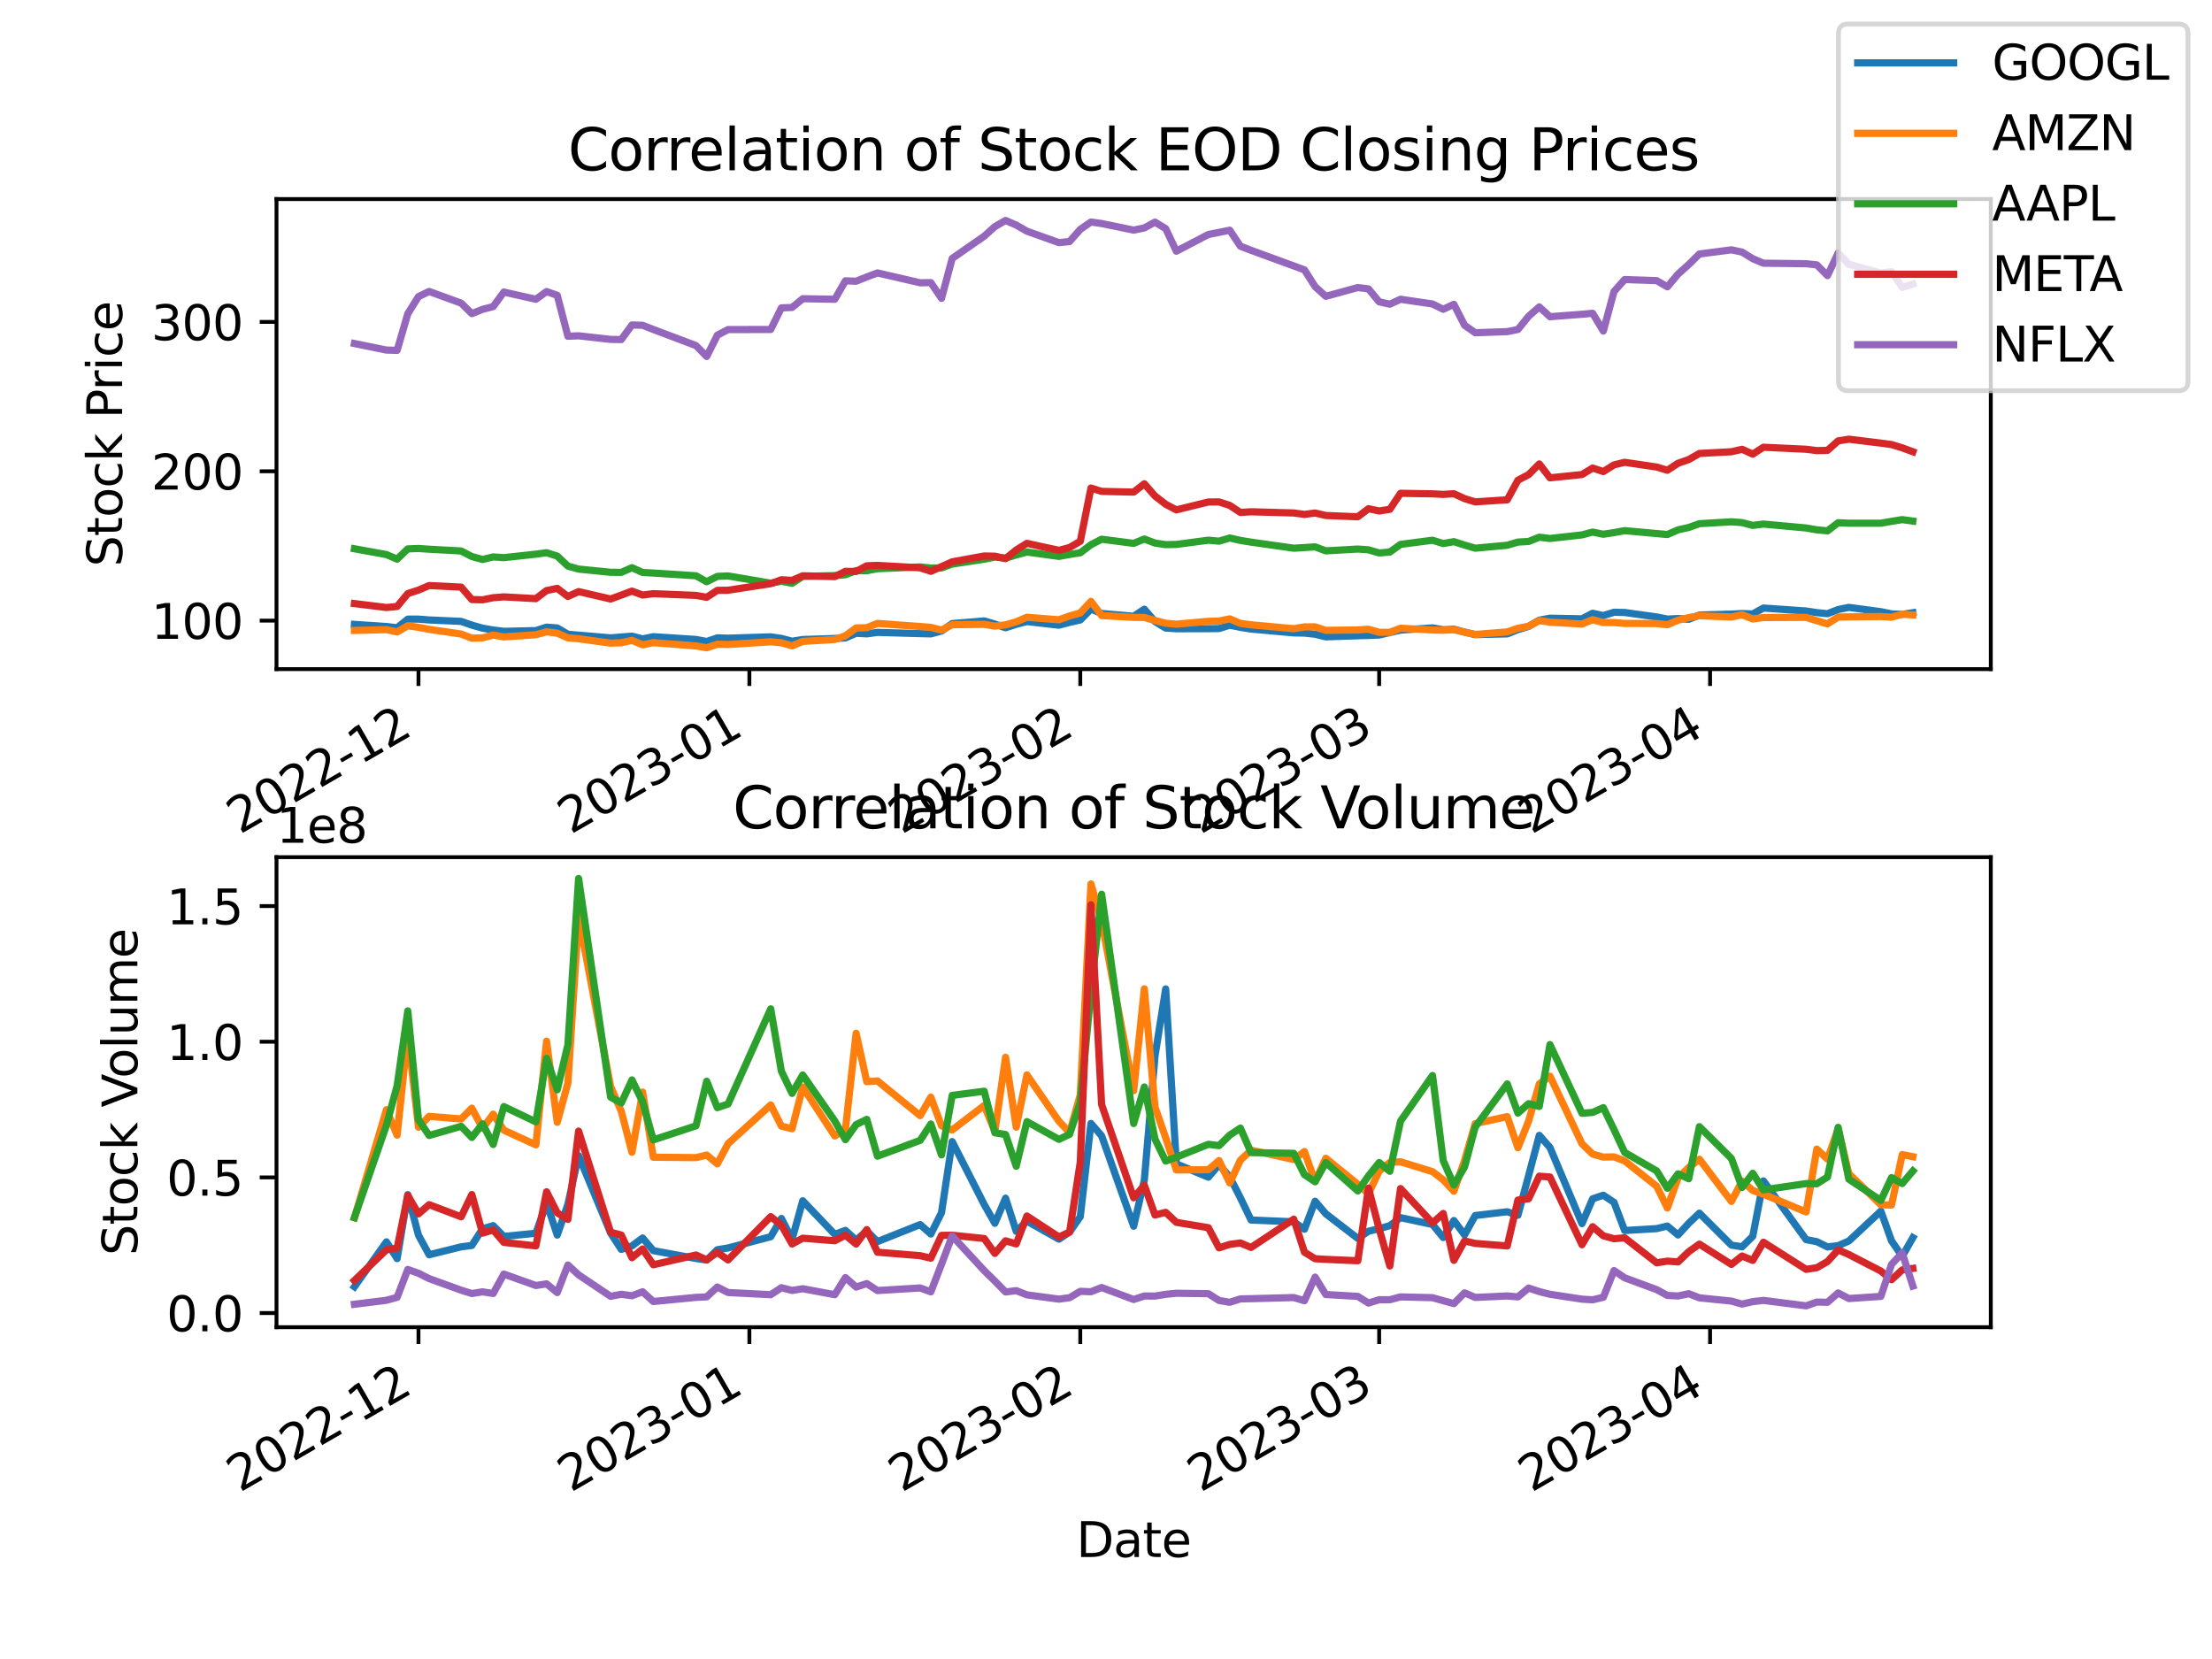 <?xml version="1.0" encoding="utf-8" standalone="no"?>
<!DOCTYPE svg PUBLIC "-//W3C//DTD SVG 1.1//EN"
  "http://www.w3.org/Graphics/SVG/1.1/DTD/svg11.dtd">
<svg xmlns:xlink="http://www.w3.org/1999/xlink" width="460.8pt" height="345.6pt" viewBox="0 0 460.8 345.6" xmlns="http://www.w3.org/2000/svg" version="1.1">
 <defs>
  <style type="text/css">*{stroke-linejoin: round; stroke-linecap: butt}</style>
 </defs>
 <g id="figure_1">
  <g id="patch_1">
   <path d="M 0 345.6 
L 460.8 345.6 
L 460.8 0 
L 0 0 
z
" style="fill: #ffffff"/>
  </g>
  <g id="axes_1">
   <g id="patch_2">
    <path d="M 57.6 139.392 
L 414.72 139.392 
L 414.72 41.472 
L 57.6 41.472 
z
" style="fill: #ffffff"/>
   </g>
   <g id="matplotlib.axis_1">
    <g id="xtick_1">
     <g id="line2d_1">
      <defs>
       <path id="m8364ecaec6" d="M 0 0 
L 0 3.5 
" style="stroke: #000000; stroke-width: 0.8"/>
      </defs>
      <g>
       <use xlink:href="#m8364ecaec6" x="87.175" y="139.392" style="stroke: #000000; stroke-width: 0.8"/>
      </g>
     </g>
     <g id="text_1">
      <!-- 2022-12 -->
      <g transform="translate(49.95 173.864)rotate(-30)scale(0.1 -0.1)">
       <defs>
        <path id="DejaVuSans-32" d="M 1228 531 
L 3431 531 
L 3431 0 
L 469 0 
L 469 531 
Q 828 903 1448 1529 
Q 2069 2156 2228 2338 
Q 2531 2678 2651 2914 
Q 2772 3150 2772 3378 
Q 2772 3750 2511 3984 
Q 2250 4219 1831 4219 
Q 1534 4219 1204 4116 
Q 875 4013 500 3803 
L 500 4441 
Q 881 4594 1212 4672 
Q 1544 4750 1819 4750 
Q 2544 4750 2975 4387 
Q 3406 4025 3406 3419 
Q 3406 3131 3298 2873 
Q 3191 2616 2906 2266 
Q 2828 2175 2409 1742 
Q 1991 1309 1228 531 
z
" transform="scale(0.016)"/>
        <path id="DejaVuSans-30" d="M 2034 4250 
Q 1547 4250 1301 3770 
Q 1056 3291 1056 2328 
Q 1056 1369 1301 889 
Q 1547 409 2034 409 
Q 2525 409 2770 889 
Q 3016 1369 3016 2328 
Q 3016 3291 2770 3770 
Q 2525 4250 2034 4250 
z
M 2034 4750 
Q 2819 4750 3233 4129 
Q 3647 3509 3647 2328 
Q 3647 1150 3233 529 
Q 2819 -91 2034 -91 
Q 1250 -91 836 529 
Q 422 1150 422 2328 
Q 422 3509 836 4129 
Q 1250 4750 2034 4750 
z
" transform="scale(0.016)"/>
        <path id="DejaVuSans-2d" d="M 313 2009 
L 1997 2009 
L 1997 1497 
L 313 1497 
L 313 2009 
z
" transform="scale(0.016)"/>
        <path id="DejaVuSans-31" d="M 794 531 
L 1825 531 
L 1825 4091 
L 703 3866 
L 703 4441 
L 1819 4666 
L 2450 4666 
L 2450 531 
L 3481 531 
L 3481 0 
L 794 0 
L 794 531 
z
" transform="scale(0.016)"/>
       </defs>
       <use xlink:href="#DejaVuSans-32"/>
       <use xlink:href="#DejaVuSans-30" x="63.623"/>
       <use xlink:href="#DejaVuSans-32" x="127.246"/>
       <use xlink:href="#DejaVuSans-32" x="190.869"/>
       <use xlink:href="#DejaVuSans-2d" x="254.492"/>
       <use xlink:href="#DejaVuSans-31" x="290.576"/>
       <use xlink:href="#DejaVuSans-32" x="354.199"/>
      </g>
     </g>
    </g>
    <g id="xtick_2">
     <g id="line2d_2">
      <g>
       <use xlink:href="#m8364ecaec6" x="156.108" y="139.392" style="stroke: #000000; stroke-width: 0.8"/>
      </g>
     </g>
     <g id="text_2">
      <!-- 2023-01 -->
      <g transform="translate(118.883 173.864)rotate(-30)scale(0.1 -0.1)">
       <defs>
        <path id="DejaVuSans-33" d="M 2597 2516 
Q 3050 2419 3304 2112 
Q 3559 1806 3559 1356 
Q 3559 666 3084 287 
Q 2609 -91 1734 -91 
Q 1441 -91 1130 -33 
Q 819 25 488 141 
L 488 750 
Q 750 597 1062 519 
Q 1375 441 1716 441 
Q 2309 441 2620 675 
Q 2931 909 2931 1356 
Q 2931 1769 2642 2001 
Q 2353 2234 1838 2234 
L 1294 2234 
L 1294 2753 
L 1863 2753 
Q 2328 2753 2575 2939 
Q 2822 3125 2822 3475 
Q 2822 3834 2567 4026 
Q 2313 4219 1838 4219 
Q 1578 4219 1281 4162 
Q 984 4106 628 3988 
L 628 4550 
Q 988 4650 1302 4700 
Q 1616 4750 1894 4750 
Q 2613 4750 3031 4423 
Q 3450 4097 3450 3541 
Q 3450 3153 3228 2886 
Q 3006 2619 2597 2516 
z
" transform="scale(0.016)"/>
       </defs>
       <use xlink:href="#DejaVuSans-32"/>
       <use xlink:href="#DejaVuSans-30" x="63.623"/>
       <use xlink:href="#DejaVuSans-32" x="127.246"/>
       <use xlink:href="#DejaVuSans-33" x="190.869"/>
       <use xlink:href="#DejaVuSans-2d" x="254.492"/>
       <use xlink:href="#DejaVuSans-30" x="290.576"/>
       <use xlink:href="#DejaVuSans-31" x="354.199"/>
      </g>
     </g>
    </g>
    <g id="xtick_3">
     <g id="line2d_3">
      <g>
       <use xlink:href="#m8364ecaec6" x="225.042" y="139.392" style="stroke: #000000; stroke-width: 0.8"/>
      </g>
     </g>
     <g id="text_3">
      <!-- 2023-02 -->
      <g transform="translate(187.817 173.864)rotate(-30)scale(0.1 -0.1)">
       <use xlink:href="#DejaVuSans-32"/>
       <use xlink:href="#DejaVuSans-30" x="63.623"/>
       <use xlink:href="#DejaVuSans-32" x="127.246"/>
       <use xlink:href="#DejaVuSans-33" x="190.869"/>
       <use xlink:href="#DejaVuSans-2d" x="254.492"/>
       <use xlink:href="#DejaVuSans-30" x="290.576"/>
       <use xlink:href="#DejaVuSans-32" x="354.199"/>
      </g>
     </g>
    </g>
    <g id="xtick_4">
     <g id="line2d_4">
      <g>
       <use xlink:href="#m8364ecaec6" x="287.304" y="139.392" style="stroke: #000000; stroke-width: 0.8"/>
      </g>
     </g>
     <g id="text_4">
      <!-- 2023-03 -->
      <g transform="translate(250.079 173.864)rotate(-30)scale(0.1 -0.1)">
       <use xlink:href="#DejaVuSans-32"/>
       <use xlink:href="#DejaVuSans-30" x="63.623"/>
       <use xlink:href="#DejaVuSans-32" x="127.246"/>
       <use xlink:href="#DejaVuSans-33" x="190.869"/>
       <use xlink:href="#DejaVuSans-2d" x="254.492"/>
       <use xlink:href="#DejaVuSans-30" x="290.576"/>
       <use xlink:href="#DejaVuSans-33" x="354.199"/>
      </g>
     </g>
    </g>
    <g id="xtick_5">
     <g id="line2d_5">
      <g>
       <use xlink:href="#m8364ecaec6" x="356.238" y="139.392" style="stroke: #000000; stroke-width: 0.8"/>
      </g>
     </g>
     <g id="text_5">
      <!-- 2023-04 -->
      <g transform="translate(319.013 173.864)rotate(-30)scale(0.1 -0.1)">
       <defs>
        <path id="DejaVuSans-34" d="M 2419 4116 
L 825 1625 
L 2419 1625 
L 2419 4116 
z
M 2253 4666 
L 3047 4666 
L 3047 1625 
L 3713 1625 
L 3713 1100 
L 3047 1100 
L 3047 0 
L 2419 0 
L 2419 1100 
L 313 1100 
L 313 1709 
L 2253 4666 
z
" transform="scale(0.016)"/>
       </defs>
       <use xlink:href="#DejaVuSans-32"/>
       <use xlink:href="#DejaVuSans-30" x="63.623"/>
       <use xlink:href="#DejaVuSans-32" x="127.246"/>
       <use xlink:href="#DejaVuSans-33" x="190.869"/>
       <use xlink:href="#DejaVuSans-2d" x="254.492"/>
       <use xlink:href="#DejaVuSans-30" x="290.576"/>
       <use xlink:href="#DejaVuSans-34" x="354.199"/>
      </g>
     </g>
    </g>
    <g id="text_6">
     <!-- Date -->
     <g transform="translate(224.209 187.263)scale(0.1 -0.1)">
      <defs>
       <path id="DejaVuSans-44" d="M 1259 4147 
L 1259 519 
L 2022 519 
Q 2988 519 3436 956 
Q 3884 1394 3884 2338 
Q 3884 3275 3436 3711 
Q 2988 4147 2022 4147 
L 1259 4147 
z
M 628 4666 
L 1925 4666 
Q 3281 4666 3915 4102 
Q 4550 3538 4550 2338 
Q 4550 1131 3912 565 
Q 3275 0 1925 0 
L 628 0 
L 628 4666 
z
" transform="scale(0.016)"/>
       <path id="DejaVuSans-61" d="M 2194 1759 
Q 1497 1759 1228 1600 
Q 959 1441 959 1056 
Q 959 750 1161 570 
Q 1363 391 1709 391 
Q 2188 391 2477 730 
Q 2766 1069 2766 1631 
L 2766 1759 
L 2194 1759 
z
M 3341 1997 
L 3341 0 
L 2766 0 
L 2766 531 
Q 2569 213 2275 61 
Q 1981 -91 1556 -91 
Q 1019 -91 701 211 
Q 384 513 384 1019 
Q 384 1609 779 1909 
Q 1175 2209 1959 2209 
L 2766 2209 
L 2766 2266 
Q 2766 2663 2505 2880 
Q 2244 3097 1772 3097 
Q 1472 3097 1187 3025 
Q 903 2953 641 2809 
L 641 3341 
Q 956 3463 1253 3523 
Q 1550 3584 1831 3584 
Q 2591 3584 2966 3190 
Q 3341 2797 3341 1997 
z
" transform="scale(0.016)"/>
       <path id="DejaVuSans-74" d="M 1172 4494 
L 1172 3500 
L 2356 3500 
L 2356 3053 
L 1172 3053 
L 1172 1153 
Q 1172 725 1289 603 
Q 1406 481 1766 481 
L 2356 481 
L 2356 0 
L 1766 0 
Q 1100 0 847 248 
Q 594 497 594 1153 
L 594 3053 
L 172 3053 
L 172 3500 
L 594 3500 
L 594 4494 
L 1172 4494 
z
" transform="scale(0.016)"/>
       <path id="DejaVuSans-65" d="M 3597 1894 
L 3597 1613 
L 953 1613 
Q 991 1019 1311 708 
Q 1631 397 2203 397 
Q 2534 397 2845 478 
Q 3156 559 3463 722 
L 3463 178 
Q 3153 47 2828 -22 
Q 2503 -91 2169 -91 
Q 1331 -91 842 396 
Q 353 884 353 1716 
Q 353 2575 817 3079 
Q 1281 3584 2069 3584 
Q 2775 3584 3186 3129 
Q 3597 2675 3597 1894 
z
M 3022 2063 
Q 3016 2534 2758 2815 
Q 2500 3097 2075 3097 
Q 1594 3097 1305 2825 
Q 1016 2553 972 2059 
L 3022 2063 
z
" transform="scale(0.016)"/>
      </defs>
      <use xlink:href="#DejaVuSans-44"/>
      <use xlink:href="#DejaVuSans-61" x="77.002"/>
      <use xlink:href="#DejaVuSans-74" x="138.281"/>
      <use xlink:href="#DejaVuSans-65" x="177.49"/>
     </g>
    </g>
   </g>
   <g id="matplotlib.axis_2">
    <g id="ytick_1">
     <g id="line2d_6">
      <defs>
       <path id="m8b58714203" d="M 0 0 
L -3.5 0 
" style="stroke: #000000; stroke-width: 0.8"/>
      </defs>
      <g>
       <use xlink:href="#m8b58714203" x="57.6" y="129.285" style="stroke: #000000; stroke-width: 0.8"/>
      </g>
     </g>
     <g id="text_7">
      <!-- 100 -->
      <g transform="translate(31.512 133.085)scale(0.1 -0.1)">
       <use xlink:href="#DejaVuSans-31"/>
       <use xlink:href="#DejaVuSans-30" x="63.623"/>
       <use xlink:href="#DejaVuSans-30" x="127.246"/>
      </g>
     </g>
    </g>
    <g id="ytick_2">
     <g id="line2d_7">
      <g>
       <use xlink:href="#m8b58714203" x="57.6" y="98.175" style="stroke: #000000; stroke-width: 0.8"/>
      </g>
     </g>
     <g id="text_8">
      <!-- 200 -->
      <g transform="translate(31.512 101.974)scale(0.1 -0.1)">
       <use xlink:href="#DejaVuSans-32"/>
       <use xlink:href="#DejaVuSans-30" x="63.623"/>
       <use xlink:href="#DejaVuSans-30" x="127.246"/>
      </g>
     </g>
    </g>
    <g id="ytick_3">
     <g id="line2d_8">
      <g>
       <use xlink:href="#m8b58714203" x="57.6" y="67.065" style="stroke: #000000; stroke-width: 0.8"/>
      </g>
     </g>
     <g id="text_9">
      <!-- 300 -->
      <g transform="translate(31.512 70.864)scale(0.1 -0.1)">
       <use xlink:href="#DejaVuSans-33"/>
       <use xlink:href="#DejaVuSans-30" x="63.623"/>
       <use xlink:href="#DejaVuSans-30" x="127.246"/>
      </g>
     </g>
    </g>
    <g id="text_10">
     <!-- Stock Price -->
     <g transform="translate(25.433 118.057)rotate(-90)scale(0.1 -0.1)">
      <defs>
       <path id="DejaVuSans-53" d="M 3425 4513 
L 3425 3897 
Q 3066 4069 2747 4153 
Q 2428 4238 2131 4238 
Q 1616 4238 1336 4038 
Q 1056 3838 1056 3469 
Q 1056 3159 1242 3001 
Q 1428 2844 1947 2747 
L 2328 2669 
Q 3034 2534 3370 2195 
Q 3706 1856 3706 1288 
Q 3706 609 3251 259 
Q 2797 -91 1919 -91 
Q 1588 -91 1214 -16 
Q 841 59 441 206 
L 441 856 
Q 825 641 1194 531 
Q 1563 422 1919 422 
Q 2459 422 2753 634 
Q 3047 847 3047 1241 
Q 3047 1584 2836 1778 
Q 2625 1972 2144 2069 
L 1759 2144 
Q 1053 2284 737 2584 
Q 422 2884 422 3419 
Q 422 4038 858 4394 
Q 1294 4750 2059 4750 
Q 2388 4750 2728 4690 
Q 3069 4631 3425 4513 
z
" transform="scale(0.016)"/>
       <path id="DejaVuSans-6f" d="M 1959 3097 
Q 1497 3097 1228 2736 
Q 959 2375 959 1747 
Q 959 1119 1226 758 
Q 1494 397 1959 397 
Q 2419 397 2687 759 
Q 2956 1122 2956 1747 
Q 2956 2369 2687 2733 
Q 2419 3097 1959 3097 
z
M 1959 3584 
Q 2709 3584 3137 3096 
Q 3566 2609 3566 1747 
Q 3566 888 3137 398 
Q 2709 -91 1959 -91 
Q 1206 -91 779 398 
Q 353 888 353 1747 
Q 353 2609 779 3096 
Q 1206 3584 1959 3584 
z
" transform="scale(0.016)"/>
       <path id="DejaVuSans-63" d="M 3122 3366 
L 3122 2828 
Q 2878 2963 2633 3030 
Q 2388 3097 2138 3097 
Q 1578 3097 1268 2742 
Q 959 2388 959 1747 
Q 959 1106 1268 751 
Q 1578 397 2138 397 
Q 2388 397 2633 464 
Q 2878 531 3122 666 
L 3122 134 
Q 2881 22 2623 -34 
Q 2366 -91 2075 -91 
Q 1284 -91 818 406 
Q 353 903 353 1747 
Q 353 2603 823 3093 
Q 1294 3584 2113 3584 
Q 2378 3584 2631 3529 
Q 2884 3475 3122 3366 
z
" transform="scale(0.016)"/>
       <path id="DejaVuSans-6b" d="M 581 4863 
L 1159 4863 
L 1159 1991 
L 2875 3500 
L 3609 3500 
L 1753 1863 
L 3688 0 
L 2938 0 
L 1159 1709 
L 1159 0 
L 581 0 
L 581 4863 
z
" transform="scale(0.016)"/>
       <path id="DejaVuSans-20" transform="scale(0.016)"/>
       <path id="DejaVuSans-50" d="M 1259 4147 
L 1259 2394 
L 2053 2394 
Q 2494 2394 2734 2622 
Q 2975 2850 2975 3272 
Q 2975 3691 2734 3919 
Q 2494 4147 2053 4147 
L 1259 4147 
z
M 628 4666 
L 2053 4666 
Q 2838 4666 3239 4311 
Q 3641 3956 3641 3272 
Q 3641 2581 3239 2228 
Q 2838 1875 2053 1875 
L 1259 1875 
L 1259 0 
L 628 0 
L 628 4666 
z
" transform="scale(0.016)"/>
       <path id="DejaVuSans-72" d="M 2631 2963 
Q 2534 3019 2420 3045 
Q 2306 3072 2169 3072 
Q 1681 3072 1420 2755 
Q 1159 2438 1159 1844 
L 1159 0 
L 581 0 
L 581 3500 
L 1159 3500 
L 1159 2956 
Q 1341 3275 1631 3429 
Q 1922 3584 2338 3584 
Q 2397 3584 2469 3576 
Q 2541 3569 2628 3553 
L 2631 2963 
z
" transform="scale(0.016)"/>
       <path id="DejaVuSans-69" d="M 603 3500 
L 1178 3500 
L 1178 0 
L 603 0 
L 603 3500 
z
M 603 4863 
L 1178 4863 
L 1178 4134 
L 603 4134 
L 603 4863 
z
" transform="scale(0.016)"/>
      </defs>
      <use xlink:href="#DejaVuSans-53"/>
      <use xlink:href="#DejaVuSans-74" x="63.477"/>
      <use xlink:href="#DejaVuSans-6f" x="102.686"/>
      <use xlink:href="#DejaVuSans-63" x="163.867"/>
      <use xlink:href="#DejaVuSans-6b" x="218.848"/>
      <use xlink:href="#DejaVuSans-20" x="276.758"/>
      <use xlink:href="#DejaVuSans-50" x="308.545"/>
      <use xlink:href="#DejaVuSans-72" x="367.098"/>
      <use xlink:href="#DejaVuSans-69" x="408.211"/>
      <use xlink:href="#DejaVuSans-63" x="435.994"/>
      <use xlink:href="#DejaVuSans-65" x="490.975"/>
     </g>
    </g>
   </g>
   <g id="line2d_9">
    <path d="M 73.833 130.075 
L 80.504 130.514 
L 82.727 130.782 
L 84.951 128.977 
L 87.175 128.977 
L 89.398 129.148 
L 96.069 129.447 
L 98.293 130.225 
L 100.517 130.859 
L 102.74 131.242 
L 104.964 131.516 
L 111.635 131.367 
L 113.859 130.645 
L 116.082 130.819 
L 118.306 132.129 
L 120.53 132.315 
L 127.201 132.882 
L 129.424 132.701 
L 131.648 132.527 
L 133.872 133.093 
L 136.095 132.636 
L 144.99 133.208 
L 147.214 133.634 
L 149.437 132.878 
L 151.661 132.947 
L 160.556 132.67 
L 162.779 132.994 
L 165.003 133.578 
L 167.227 133.224 
L 173.897 133.012 
L 176.121 132.888 
L 178.345 131.923 
L 180.568 132.045 
L 182.792 131.737 
L 191.687 131.995 
L 193.91 132.048 
L 196.134 131.447 
L 198.358 129.901 
L 205.029 129.351 
L 207.252 130.001 
L 209.476 130.772 
L 211.7 130.057 
L 213.923 129.481 
L 220.594 130.237 
L 222.818 129.646 
L 225.042 129.152 
L 227.265 126.877 
L 229.489 127.798 
L 236.16 128.383 
L 238.384 126.908 
L 240.607 129.481 
L 242.831 130.838 
L 245.055 130.975 
L 251.726 130.962 
L 253.949 130.94 
L 256.173 130.237 
L 258.397 130.682 
L 260.62 131.043 
L 269.515 131.839 
L 271.739 131.883 
L 273.962 132.119 
L 276.186 132.667 
L 282.857 132.437 
L 285.081 132.378 
L 287.304 132.284 
L 289.528 131.774 
L 291.752 131.261 
L 298.423 130.8 
L 300.646 131.195 
L 302.87 131.074 
L 305.093 131.675 
L 307.317 132.2 
L 313.988 132.051 
L 316.212 131.161 
L 318.435 130.495 
L 320.659 129.186 
L 322.883 128.781 
L 329.554 128.906 
L 331.777 127.755 
L 334.001 128.237 
L 336.225 127.543 
L 338.448 127.593 
L 345.119 128.52 
L 347.343 128.965 
L 349.567 128.853 
L 351.79 129.008 
L 354.014 128.125 
L 360.685 127.929 
L 362.909 127.817 
L 365.132 127.895 
L 367.356 126.666 
L 376.251 127.282 
L 378.474 127.621 
L 380.698 127.842 
L 382.922 126.974 
L 385.145 126.526 
L 391.816 127.428 
L 394.04 127.885 
L 396.264 127.985 
L 398.487 127.64 
" clip-path="url(#p4ad0fe9391)" style="fill: none; stroke: #1f77b4; stroke-width: 1.5; stroke-linecap: square"/>
   </g>
   <g id="line2d_10">
    <path d="M 73.833 131.335 
L 80.504 131.167 
L 82.727 131.643 
L 84.951 130.362 
L 87.175 130.685 
L 89.398 131.111 
L 96.069 132.082 
L 98.293 132.941 
L 100.517 132.875 
L 102.74 132.287 
L 104.964 132.679 
L 111.635 132.225 
L 113.859 131.622 
L 116.082 131.905 
L 118.306 132.878 
L 120.53 133.062 
L 127.201 133.977 
L 129.424 133.893 
L 131.648 133.401 
L 133.872 134.328 
L 136.095 133.874 
L 144.99 134.562 
L 147.214 134.941 
L 149.437 134.207 
L 151.661 134.263 
L 160.556 133.697 
L 162.779 133.908 
L 165.003 134.537 
L 167.227 133.616 
L 173.897 133.218 
L 176.121 132.437 
L 178.345 130.813 
L 180.568 130.757 
L 182.792 129.87 
L 191.687 130.514 
L 193.91 130.698 
L 196.134 131.251 
L 198.358 130.141 
L 205.029 130.057 
L 207.252 130.43 
L 209.476 130.163 
L 211.7 129.528 
L 213.923 128.588 
L 220.594 129.114 
L 222.818 128.312 
L 225.042 127.683 
L 227.265 125.269 
L 229.489 128.231 
L 236.16 128.607 
L 238.384 128.629 
L 240.607 129.27 
L 242.831 129.833 
L 245.055 130.029 
L 251.726 129.428 
L 253.949 129.379 
L 256.173 128.924 
L 258.397 129.861 
L 260.62 130.156 
L 269.515 130.971 
L 271.739 130.595 
L 273.962 130.586 
L 276.186 131.307 
L 282.857 131.227 
L 285.081 131.08 
L 287.304 131.721 
L 289.528 131.734 
L 291.752 130.872 
L 298.423 131.23 
L 300.646 131.292 
L 302.87 131.177 
L 305.093 131.696 
L 307.317 132.169 
L 313.988 131.64 
L 316.212 130.878 
L 318.435 130.467 
L 320.659 129.273 
L 322.883 129.612 
L 329.554 129.998 
L 331.777 129.096 
L 334.001 129.69 
L 336.225 129.687 
L 338.448 129.867 
L 345.119 129.895 
L 347.343 130.144 
L 349.567 129.208 
L 351.79 128.663 
L 354.014 128.262 
L 360.685 128.536 
L 362.909 128.056 
L 365.132 128.943 
L 367.356 128.644 
L 376.251 128.61 
L 378.474 129.31 
L 380.698 129.96 
L 382.922 128.539 
L 385.145 128.504 
L 391.816 128.433 
L 394.04 128.57 
L 396.264 127.948 
L 398.487 128.1 
" clip-path="url(#p4ad0fe9391)" style="fill: none; stroke: #ff7f0e; stroke-width: 1.5; stroke-linecap: square"/>
   </g>
   <g id="line2d_11">
    <path d="M 73.833 114.318 
L 80.504 115.528 
L 82.727 116.477 
L 84.951 114.343 
L 87.175 114.256 
L 89.398 114.412 
L 96.069 114.779 
L 98.293 115.936 
L 100.517 116.549 
L 102.74 116.017 
L 104.964 116.169 
L 111.635 115.444 
L 113.859 115.14 
L 116.082 115.843 
L 118.306 117.93 
L 120.53 118.549 
L 127.201 119.215 
L 129.424 119.237 
L 131.648 118.257 
L 133.872 119.259 
L 136.095 119.374 
L 144.99 119.943 
L 147.214 121.184 
L 149.437 120.074 
L 151.661 119.974 
L 160.556 121.486 
L 162.779 121.085 
L 165.003 121.502 
L 167.227 120.071 
L 173.897 119.906 
L 176.121 119.725 
L 178.345 118.867 
L 180.568 118.891 
L 182.792 118.471 
L 191.687 118.104 
L 193.91 118.331 
L 196.134 118.313 
L 198.358 117.504 
L 205.029 116.496 
L 207.252 116.054 
L 209.476 116.263 
L 211.7 115.609 
L 213.923 114.996 
L 220.594 115.908 
L 222.818 115.507 
L 225.042 115.152 
L 227.265 113.475 
L 229.489 112.33 
L 236.16 113.192 
L 238.384 112.284 
L 240.607 113.133 
L 242.831 113.46 
L 245.055 113.416 
L 251.726 112.533 
L 253.949 112.735 
L 256.173 112.072 
L 258.397 112.576 
L 260.62 112.937 
L 269.515 114.203 
L 271.739 114.069 
L 273.962 113.917 
L 276.186 114.754 
L 282.857 114.377 
L 285.081 114.536 
L 287.304 115.189 
L 289.528 115.003 
L 291.752 113.41 
L 298.423 112.539 
L 300.646 113.233 
L 302.87 112.837 
L 305.093 113.547 
L 307.317 114.197 
L 313.988 113.584 
L 316.212 112.925 
L 318.435 112.8 
L 320.659 111.91 
L 322.883 112.175 
L 329.554 111.428 
L 331.777 110.843 
L 334.001 111.294 
L 336.225 110.952 
L 338.448 110.542 
L 345.119 111.154 
L 347.343 111.35 
L 349.567 110.38 
L 351.79 109.885 
L 354.014 109.095 
L 360.685 108.7 
L 362.909 108.868 
L 365.132 109.45 
L 367.356 109.17 
L 376.251 109.988 
L 378.474 110.37 
L 380.698 110.588 
L 382.922 108.89 
L 385.145 108.998 
L 391.816 108.992 
L 394.04 108.606 
L 396.264 108.246 
L 398.487 108.55 
" clip-path="url(#p4ad0fe9391)" style="fill: none; stroke: #2ca02c; stroke-width: 1.5; stroke-linecap: square"/>
   </g>
   <g id="line2d_12">
    <path d="M 73.833 125.736 
L 80.504 126.554 
L 82.727 126.342 
L 84.951 123.654 
L 87.175 122.926 
L 89.398 121.978 
L 96.069 122.307 
L 98.293 124.893 
L 100.517 124.952 
L 102.74 124.516 
L 104.964 124.339 
L 111.635 124.709 
L 113.859 123.017 
L 116.082 122.569 
L 118.306 124.261 
L 120.53 123.241 
L 127.201 124.781 
L 129.424 123.969 
L 131.648 123.138 
L 133.872 123.959 
L 136.095 123.673 
L 144.99 124.034 
L 147.214 124.426 
L 149.437 122.982 
L 151.661 122.958 
L 160.556 121.589 
L 162.779 120.77 
L 165.003 120.904 
L 167.227 119.946 
L 173.897 120.117 
L 176.121 119.022 
L 178.345 119.053 
L 180.568 117.865 
L 182.792 117.781 
L 191.687 118.285 
L 193.91 119.013 
L 196.134 118.039 
L 198.358 117.037 
L 205.029 115.824 
L 207.252 115.864 
L 209.476 116.375 
L 211.7 114.57 
L 213.923 113.189 
L 220.594 114.645 
L 222.818 114.051 
L 225.042 112.76 
L 227.265 101.669 
L 229.489 102.366 
L 236.16 102.512 
L 238.384 100.782 
L 240.607 103.33 
L 242.831 105.044 
L 245.055 106.217 
L 251.726 104.575 
L 253.949 104.559 
L 256.173 105.281 
L 258.397 106.749 
L 260.62 106.612 
L 269.515 106.861 
L 271.739 107.16 
L 273.962 106.874 
L 276.186 107.387 
L 282.857 107.651 
L 285.081 105.971 
L 287.304 106.444 
L 289.528 106.099 
L 291.752 102.764 
L 298.423 102.873 
L 300.646 102.994 
L 302.87 102.851 
L 305.093 103.872 
L 307.317 104.55 
L 313.988 104.117 
L 316.212 100.036 
L 318.435 98.875 
L 320.659 96.642 
L 322.883 99.541 
L 329.554 98.857 
L 331.777 97.503 
L 334.001 98.234 
L 336.225 96.844 
L 338.448 96.306 
L 345.119 97.292 
L 347.343 97.964 
L 349.567 96.511 
L 351.79 95.736 
L 354.014 94.461 
L 360.685 94.109 
L 362.909 93.596 
L 365.132 94.604 
L 367.356 93.167 
L 376.251 93.587 
L 378.474 93.867 
L 380.698 93.82 
L 382.922 91.844 
L 385.145 91.49 
L 391.816 92.308 
L 394.04 92.61 
L 396.264 93.291 
L 398.487 94.109 
" clip-path="url(#p4ad0fe9391)" style="fill: none; stroke: #d62728; stroke-width: 1.5; stroke-linecap: square"/>
   </g>
   <g id="line2d_13">
    <path d="M 73.833 71.564 
L 80.504 72.923 
L 82.727 72.989 
L 84.951 65.345 
L 87.175 61.792 
L 89.398 60.716 
L 96.069 63.149 
L 98.293 65.336 
L 100.517 64.446 
L 102.74 63.873 
L 104.964 60.84 
L 111.635 62.343 
L 113.859 60.737 
L 116.082 61.518 
L 118.306 70.049 
L 120.53 69.955 
L 127.201 70.705 
L 129.424 70.739 
L 131.648 67.7 
L 133.872 67.765 
L 136.095 68.633 
L 144.99 71.99 
L 147.214 74.258 
L 149.437 69.828 
L 151.661 68.658 
L 160.556 68.636 
L 162.779 64.138 
L 165.003 64.048 
L 167.227 62.228 
L 173.897 62.346 
L 176.121 58.498 
L 178.345 58.585 
L 180.568 57.692 
L 182.792 56.855 
L 191.687 58.908 
L 193.91 58.874 
L 196.134 62.156 
L 198.358 53.844 
L 205.029 49.202 
L 207.252 47.208 
L 209.476 45.923 
L 211.7 46.884 
L 213.923 48.16 
L 220.594 50.543 
L 222.818 50.309 
L 225.042 47.78 
L 227.265 46.256 
L 229.489 46.564 
L 236.16 47.939 
L 238.384 47.482 
L 240.607 46.274 
L 242.831 47.622 
L 245.055 52.332 
L 251.726 48.844 
L 253.949 48.412 
L 256.173 47.957 
L 258.397 51.289 
L 260.62 52.145 
L 269.515 55.399 
L 271.739 56.214 
L 273.962 59.708 
L 276.186 61.73 
L 282.857 59.901 
L 285.081 60.181 
L 287.304 62.872 
L 289.528 63.369 
L 291.752 62.343 
L 298.423 63.323 
L 300.646 64.43 
L 302.87 63.397 
L 305.093 67.756 
L 307.317 69.318 
L 313.988 69.084 
L 316.212 68.639 
L 318.435 65.886 
L 320.659 63.936 
L 322.883 65.976 
L 329.554 65.469 
L 331.777 65.264 
L 334.001 68.963 
L 336.225 60.728 
L 338.448 58.233 
L 345.119 58.46 
L 347.343 59.748 
L 349.567 57.101 
L 351.79 55.11 
L 354.014 52.916 
L 360.685 52.045 
L 362.909 52.521 
L 365.132 53.89 
L 367.356 54.83 
L 376.251 54.935 
L 378.474 55.178 
L 380.698 57.412 
L 382.922 52.696 
L 385.145 55.047 
L 391.816 56.886 
L 394.04 56.581 
L 396.264 59.873 
L 398.487 59.179 
" clip-path="url(#p4ad0fe9391)" style="fill: none; stroke: #9467bd; stroke-width: 1.5; stroke-linecap: square"/>
   </g>
   <g id="patch_3">
    <path d="M 57.6 139.392 
L 57.6 41.472 
" style="fill: none; stroke: #000000; stroke-width: 0.8; stroke-linejoin: miter; stroke-linecap: square"/>
   </g>
   <g id="patch_4">
    <path d="M 414.72 139.392 
L 414.72 41.472 
" style="fill: none; stroke: #000000; stroke-width: 0.8; stroke-linejoin: miter; stroke-linecap: square"/>
   </g>
   <g id="patch_5">
    <path d="M 57.6 139.392 
L 414.72 139.392 
" style="fill: none; stroke: #000000; stroke-width: 0.8; stroke-linejoin: miter; stroke-linecap: square"/>
   </g>
   <g id="patch_6">
    <path d="M 57.6 41.472 
L 414.72 41.472 
" style="fill: none; stroke: #000000; stroke-width: 0.8; stroke-linejoin: miter; stroke-linecap: square"/>
   </g>
   <g id="text_11">
    <!-- Correlation of Stock EOD Closing Prices -->
    <g transform="translate(118.325 35.472)scale(0.12 -0.12)">
     <defs>
      <path id="DejaVuSans-43" d="M 4122 4306 
L 4122 3641 
Q 3803 3938 3442 4084 
Q 3081 4231 2675 4231 
Q 1875 4231 1450 3742 
Q 1025 3253 1025 2328 
Q 1025 1406 1450 917 
Q 1875 428 2675 428 
Q 3081 428 3442 575 
Q 3803 722 4122 1019 
L 4122 359 
Q 3791 134 3420 21 
Q 3050 -91 2638 -91 
Q 1578 -91 968 557 
Q 359 1206 359 2328 
Q 359 3453 968 4101 
Q 1578 4750 2638 4750 
Q 3056 4750 3426 4639 
Q 3797 4528 4122 4306 
z
" transform="scale(0.016)"/>
      <path id="DejaVuSans-6c" d="M 603 4863 
L 1178 4863 
L 1178 0 
L 603 0 
L 603 4863 
z
" transform="scale(0.016)"/>
      <path id="DejaVuSans-6e" d="M 3513 2113 
L 3513 0 
L 2938 0 
L 2938 2094 
Q 2938 2591 2744 2837 
Q 2550 3084 2163 3084 
Q 1697 3084 1428 2787 
Q 1159 2491 1159 1978 
L 1159 0 
L 581 0 
L 581 3500 
L 1159 3500 
L 1159 2956 
Q 1366 3272 1645 3428 
Q 1925 3584 2291 3584 
Q 2894 3584 3203 3211 
Q 3513 2838 3513 2113 
z
" transform="scale(0.016)"/>
      <path id="DejaVuSans-66" d="M 2375 4863 
L 2375 4384 
L 1825 4384 
Q 1516 4384 1395 4259 
Q 1275 4134 1275 3809 
L 1275 3500 
L 2222 3500 
L 2222 3053 
L 1275 3053 
L 1275 0 
L 697 0 
L 697 3053 
L 147 3053 
L 147 3500 
L 697 3500 
L 697 3744 
Q 697 4328 969 4595 
Q 1241 4863 1831 4863 
L 2375 4863 
z
" transform="scale(0.016)"/>
      <path id="DejaVuSans-45" d="M 628 4666 
L 3578 4666 
L 3578 4134 
L 1259 4134 
L 1259 2753 
L 3481 2753 
L 3481 2222 
L 1259 2222 
L 1259 531 
L 3634 531 
L 3634 0 
L 628 0 
L 628 4666 
z
" transform="scale(0.016)"/>
      <path id="DejaVuSans-4f" d="M 2522 4238 
Q 1834 4238 1429 3725 
Q 1025 3213 1025 2328 
Q 1025 1447 1429 934 
Q 1834 422 2522 422 
Q 3209 422 3611 934 
Q 4013 1447 4013 2328 
Q 4013 3213 3611 3725 
Q 3209 4238 2522 4238 
z
M 2522 4750 
Q 3503 4750 4090 4092 
Q 4678 3434 4678 2328 
Q 4678 1225 4090 567 
Q 3503 -91 2522 -91 
Q 1538 -91 948 565 
Q 359 1222 359 2328 
Q 359 3434 948 4092 
Q 1538 4750 2522 4750 
z
" transform="scale(0.016)"/>
      <path id="DejaVuSans-73" d="M 2834 3397 
L 2834 2853 
Q 2591 2978 2328 3040 
Q 2066 3103 1784 3103 
Q 1356 3103 1142 2972 
Q 928 2841 928 2578 
Q 928 2378 1081 2264 
Q 1234 2150 1697 2047 
L 1894 2003 
Q 2506 1872 2764 1633 
Q 3022 1394 3022 966 
Q 3022 478 2636 193 
Q 2250 -91 1575 -91 
Q 1294 -91 989 -36 
Q 684 19 347 128 
L 347 722 
Q 666 556 975 473 
Q 1284 391 1588 391 
Q 1994 391 2212 530 
Q 2431 669 2431 922 
Q 2431 1156 2273 1281 
Q 2116 1406 1581 1522 
L 1381 1569 
Q 847 1681 609 1914 
Q 372 2147 372 2553 
Q 372 3047 722 3315 
Q 1072 3584 1716 3584 
Q 2034 3584 2315 3537 
Q 2597 3491 2834 3397 
z
" transform="scale(0.016)"/>
      <path id="DejaVuSans-67" d="M 2906 1791 
Q 2906 2416 2648 2759 
Q 2391 3103 1925 3103 
Q 1463 3103 1205 2759 
Q 947 2416 947 1791 
Q 947 1169 1205 825 
Q 1463 481 1925 481 
Q 2391 481 2648 825 
Q 2906 1169 2906 1791 
z
M 3481 434 
Q 3481 -459 3084 -895 
Q 2688 -1331 1869 -1331 
Q 1566 -1331 1297 -1286 
Q 1028 -1241 775 -1147 
L 775 -588 
Q 1028 -725 1275 -790 
Q 1522 -856 1778 -856 
Q 2344 -856 2625 -561 
Q 2906 -266 2906 331 
L 2906 616 
Q 2728 306 2450 153 
Q 2172 0 1784 0 
Q 1141 0 747 490 
Q 353 981 353 1791 
Q 353 2603 747 3093 
Q 1141 3584 1784 3584 
Q 2172 3584 2450 3431 
Q 2728 3278 2906 2969 
L 2906 3500 
L 3481 3500 
L 3481 434 
z
" transform="scale(0.016)"/>
     </defs>
     <use xlink:href="#DejaVuSans-43"/>
     <use xlink:href="#DejaVuSans-6f" x="69.824"/>
     <use xlink:href="#DejaVuSans-72" x="131.006"/>
     <use xlink:href="#DejaVuSans-72" x="170.369"/>
     <use xlink:href="#DejaVuSans-65" x="209.232"/>
     <use xlink:href="#DejaVuSans-6c" x="270.756"/>
     <use xlink:href="#DejaVuSans-61" x="298.539"/>
     <use xlink:href="#DejaVuSans-74" x="359.818"/>
     <use xlink:href="#DejaVuSans-69" x="399.027"/>
     <use xlink:href="#DejaVuSans-6f" x="426.811"/>
     <use xlink:href="#DejaVuSans-6e" x="487.992"/>
     <use xlink:href="#DejaVuSans-20" x="551.371"/>
     <use xlink:href="#DejaVuSans-6f" x="583.158"/>
     <use xlink:href="#DejaVuSans-66" x="644.34"/>
     <use xlink:href="#DejaVuSans-20" x="679.545"/>
     <use xlink:href="#DejaVuSans-53" x="711.332"/>
     <use xlink:href="#DejaVuSans-74" x="774.809"/>
     <use xlink:href="#DejaVuSans-6f" x="814.018"/>
     <use xlink:href="#DejaVuSans-63" x="875.199"/>
     <use xlink:href="#DejaVuSans-6b" x="930.18"/>
     <use xlink:href="#DejaVuSans-20" x="988.09"/>
     <use xlink:href="#DejaVuSans-45" x="1019.877"/>
     <use xlink:href="#DejaVuSans-4f" x="1083.061"/>
     <use xlink:href="#DejaVuSans-44" x="1161.771"/>
     <use xlink:href="#DejaVuSans-20" x="1238.773"/>
     <use xlink:href="#DejaVuSans-43" x="1270.561"/>
     <use xlink:href="#DejaVuSans-6c" x="1340.385"/>
     <use xlink:href="#DejaVuSans-6f" x="1368.168"/>
     <use xlink:href="#DejaVuSans-73" x="1429.35"/>
     <use xlink:href="#DejaVuSans-69" x="1481.449"/>
     <use xlink:href="#DejaVuSans-6e" x="1509.232"/>
     <use xlink:href="#DejaVuSans-67" x="1572.611"/>
     <use xlink:href="#DejaVuSans-20" x="1636.088"/>
     <use xlink:href="#DejaVuSans-50" x="1667.875"/>
     <use xlink:href="#DejaVuSans-72" x="1726.428"/>
     <use xlink:href="#DejaVuSans-69" x="1767.541"/>
     <use xlink:href="#DejaVuSans-63" x="1795.324"/>
     <use xlink:href="#DejaVuSans-65" x="1850.305"/>
     <use xlink:href="#DejaVuSans-73" x="1911.828"/>
    </g>
   </g>
  </g>
  <g id="axes_2">
   <g id="patch_7">
    <path d="M 57.6 276.48 
L 414.72 276.48 
L 414.72 178.56 
L 57.6 178.56 
z
" style="fill: #ffffff"/>
   </g>
   <g id="matplotlib.axis_3">
    <g id="xtick_6">
     <g id="line2d_14">
      <g>
       <use xlink:href="#m8364ecaec6" x="87.175" y="276.48" style="stroke: #000000; stroke-width: 0.8"/>
      </g>
     </g>
     <g id="text_12">
      <!-- 2022-12 -->
      <g transform="translate(49.95 310.952)rotate(-30)scale(0.1 -0.1)">
       <use xlink:href="#DejaVuSans-32"/>
       <use xlink:href="#DejaVuSans-30" x="63.623"/>
       <use xlink:href="#DejaVuSans-32" x="127.246"/>
       <use xlink:href="#DejaVuSans-32" x="190.869"/>
       <use xlink:href="#DejaVuSans-2d" x="254.492"/>
       <use xlink:href="#DejaVuSans-31" x="290.576"/>
       <use xlink:href="#DejaVuSans-32" x="354.199"/>
      </g>
     </g>
    </g>
    <g id="xtick_7">
     <g id="line2d_15">
      <g>
       <use xlink:href="#m8364ecaec6" x="156.108" y="276.48" style="stroke: #000000; stroke-width: 0.8"/>
      </g>
     </g>
     <g id="text_13">
      <!-- 2023-01 -->
      <g transform="translate(118.883 310.952)rotate(-30)scale(0.1 -0.1)">
       <use xlink:href="#DejaVuSans-32"/>
       <use xlink:href="#DejaVuSans-30" x="63.623"/>
       <use xlink:href="#DejaVuSans-32" x="127.246"/>
       <use xlink:href="#DejaVuSans-33" x="190.869"/>
       <use xlink:href="#DejaVuSans-2d" x="254.492"/>
       <use xlink:href="#DejaVuSans-30" x="290.576"/>
       <use xlink:href="#DejaVuSans-31" x="354.199"/>
      </g>
     </g>
    </g>
    <g id="xtick_8">
     <g id="line2d_16">
      <g>
       <use xlink:href="#m8364ecaec6" x="225.042" y="276.48" style="stroke: #000000; stroke-width: 0.8"/>
      </g>
     </g>
     <g id="text_14">
      <!-- 2023-02 -->
      <g transform="translate(187.817 310.952)rotate(-30)scale(0.1 -0.1)">
       <use xlink:href="#DejaVuSans-32"/>
       <use xlink:href="#DejaVuSans-30" x="63.623"/>
       <use xlink:href="#DejaVuSans-32" x="127.246"/>
       <use xlink:href="#DejaVuSans-33" x="190.869"/>
       <use xlink:href="#DejaVuSans-2d" x="254.492"/>
       <use xlink:href="#DejaVuSans-30" x="290.576"/>
       <use xlink:href="#DejaVuSans-32" x="354.199"/>
      </g>
     </g>
    </g>
    <g id="xtick_9">
     <g id="line2d_17">
      <g>
       <use xlink:href="#m8364ecaec6" x="287.304" y="276.48" style="stroke: #000000; stroke-width: 0.8"/>
      </g>
     </g>
     <g id="text_15">
      <!-- 2023-03 -->
      <g transform="translate(250.079 310.952)rotate(-30)scale(0.1 -0.1)">
       <use xlink:href="#DejaVuSans-32"/>
       <use xlink:href="#DejaVuSans-30" x="63.623"/>
       <use xlink:href="#DejaVuSans-32" x="127.246"/>
       <use xlink:href="#DejaVuSans-33" x="190.869"/>
       <use xlink:href="#DejaVuSans-2d" x="254.492"/>
       <use xlink:href="#DejaVuSans-30" x="290.576"/>
       <use xlink:href="#DejaVuSans-33" x="354.199"/>
      </g>
     </g>
    </g>
    <g id="xtick_10">
     <g id="line2d_18">
      <g>
       <use xlink:href="#m8364ecaec6" x="356.238" y="276.48" style="stroke: #000000; stroke-width: 0.8"/>
      </g>
     </g>
     <g id="text_16">
      <!-- 2023-04 -->
      <g transform="translate(319.013 310.952)rotate(-30)scale(0.1 -0.1)">
       <use xlink:href="#DejaVuSans-32"/>
       <use xlink:href="#DejaVuSans-30" x="63.623"/>
       <use xlink:href="#DejaVuSans-32" x="127.246"/>
       <use xlink:href="#DejaVuSans-33" x="190.869"/>
       <use xlink:href="#DejaVuSans-2d" x="254.492"/>
       <use xlink:href="#DejaVuSans-30" x="290.576"/>
       <use xlink:href="#DejaVuSans-34" x="354.199"/>
      </g>
     </g>
    </g>
    <g id="text_17">
     <!-- Date -->
     <g transform="translate(224.209 324.351)scale(0.1 -0.1)">
      <use xlink:href="#DejaVuSans-44"/>
      <use xlink:href="#DejaVuSans-61" x="77.002"/>
      <use xlink:href="#DejaVuSans-74" x="138.281"/>
      <use xlink:href="#DejaVuSans-65" x="177.49"/>
     </g>
    </g>
   </g>
   <g id="matplotlib.axis_4">
    <g id="ytick_4">
     <g id="line2d_19">
      <g>
       <use xlink:href="#m8b58714203" x="57.6" y="273.531" style="stroke: #000000; stroke-width: 0.8"/>
      </g>
     </g>
     <g id="text_18">
      <!-- 0.0 -->
      <g transform="translate(34.697 277.331)scale(0.1 -0.1)">
       <defs>
        <path id="DejaVuSans-2e" d="M 684 794 
L 1344 794 
L 1344 0 
L 684 0 
L 684 794 
z
" transform="scale(0.016)"/>
       </defs>
       <use xlink:href="#DejaVuSans-30"/>
       <use xlink:href="#DejaVuSans-2e" x="63.623"/>
       <use xlink:href="#DejaVuSans-30" x="95.41"/>
      </g>
     </g>
    </g>
    <g id="ytick_5">
     <g id="line2d_20">
      <g>
       <use xlink:href="#m8b58714203" x="57.6" y="245.271" style="stroke: #000000; stroke-width: 0.8"/>
      </g>
     </g>
     <g id="text_19">
      <!-- 0.5 -->
      <g transform="translate(34.697 249.071)scale(0.1 -0.1)">
       <defs>
        <path id="DejaVuSans-35" d="M 691 4666 
L 3169 4666 
L 3169 4134 
L 1269 4134 
L 1269 2991 
Q 1406 3038 1543 3061 
Q 1681 3084 1819 3084 
Q 2600 3084 3056 2656 
Q 3513 2228 3513 1497 
Q 3513 744 3044 326 
Q 2575 -91 1722 -91 
Q 1428 -91 1123 -41 
Q 819 9 494 109 
L 494 744 
Q 775 591 1075 516 
Q 1375 441 1709 441 
Q 2250 441 2565 725 
Q 2881 1009 2881 1497 
Q 2881 1984 2565 2268 
Q 2250 2553 1709 2553 
Q 1456 2553 1204 2497 
Q 953 2441 691 2322 
L 691 4666 
z
" transform="scale(0.016)"/>
       </defs>
       <use xlink:href="#DejaVuSans-30"/>
       <use xlink:href="#DejaVuSans-2e" x="63.623"/>
       <use xlink:href="#DejaVuSans-35" x="95.41"/>
      </g>
     </g>
    </g>
    <g id="ytick_6">
     <g id="line2d_21">
      <g>
       <use xlink:href="#m8b58714203" x="57.6" y="217.011" style="stroke: #000000; stroke-width: 0.8"/>
      </g>
     </g>
     <g id="text_20">
      <!-- 1.0 -->
      <g transform="translate(34.697 220.811)scale(0.1 -0.1)">
       <use xlink:href="#DejaVuSans-31"/>
       <use xlink:href="#DejaVuSans-2e" x="63.623"/>
       <use xlink:href="#DejaVuSans-30" x="95.41"/>
      </g>
     </g>
    </g>
    <g id="ytick_7">
     <g id="line2d_22">
      <g>
       <use xlink:href="#m8b58714203" x="57.6" y="188.752" style="stroke: #000000; stroke-width: 0.8"/>
      </g>
     </g>
     <g id="text_21">
      <!-- 1.5 -->
      <g transform="translate(34.697 192.551)scale(0.1 -0.1)">
       <use xlink:href="#DejaVuSans-31"/>
       <use xlink:href="#DejaVuSans-2e" x="63.623"/>
       <use xlink:href="#DejaVuSans-35" x="95.41"/>
      </g>
     </g>
    </g>
    <g id="text_22">
     <!-- Stock Volume -->
     <g transform="translate(28.617 261.544)rotate(-90)scale(0.1 -0.1)">
      <defs>
       <path id="DejaVuSans-56" d="M 1831 0 
L 50 4666 
L 709 4666 
L 2188 738 
L 3669 4666 
L 4325 4666 
L 2547 0 
L 1831 0 
z
" transform="scale(0.016)"/>
       <path id="DejaVuSans-75" d="M 544 1381 
L 544 3500 
L 1119 3500 
L 1119 1403 
Q 1119 906 1312 657 
Q 1506 409 1894 409 
Q 2359 409 2629 706 
Q 2900 1003 2900 1516 
L 2900 3500 
L 3475 3500 
L 3475 0 
L 2900 0 
L 2900 538 
Q 2691 219 2414 64 
Q 2138 -91 1772 -91 
Q 1169 -91 856 284 
Q 544 659 544 1381 
z
M 1991 3584 
L 1991 3584 
z
" transform="scale(0.016)"/>
       <path id="DejaVuSans-6d" d="M 3328 2828 
Q 3544 3216 3844 3400 
Q 4144 3584 4550 3584 
Q 5097 3584 5394 3201 
Q 5691 2819 5691 2113 
L 5691 0 
L 5113 0 
L 5113 2094 
Q 5113 2597 4934 2840 
Q 4756 3084 4391 3084 
Q 3944 3084 3684 2787 
Q 3425 2491 3425 1978 
L 3425 0 
L 2847 0 
L 2847 2094 
Q 2847 2600 2669 2842 
Q 2491 3084 2119 3084 
Q 1678 3084 1418 2786 
Q 1159 2488 1159 1978 
L 1159 0 
L 581 0 
L 581 3500 
L 1159 3500 
L 1159 2956 
Q 1356 3278 1631 3431 
Q 1906 3584 2284 3584 
Q 2666 3584 2933 3390 
Q 3200 3197 3328 2828 
z
" transform="scale(0.016)"/>
      </defs>
      <use xlink:href="#DejaVuSans-53"/>
      <use xlink:href="#DejaVuSans-74" x="63.477"/>
      <use xlink:href="#DejaVuSans-6f" x="102.686"/>
      <use xlink:href="#DejaVuSans-63" x="163.867"/>
      <use xlink:href="#DejaVuSans-6b" x="218.848"/>
      <use xlink:href="#DejaVuSans-20" x="276.758"/>
      <use xlink:href="#DejaVuSans-56" x="308.545"/>
      <use xlink:href="#DejaVuSans-6f" x="369.203"/>
      <use xlink:href="#DejaVuSans-6c" x="430.385"/>
      <use xlink:href="#DejaVuSans-75" x="458.168"/>
      <use xlink:href="#DejaVuSans-6d" x="521.547"/>
      <use xlink:href="#DejaVuSans-65" x="618.959"/>
     </g>
    </g>
    <g id="text_23">
     <!-- 1e8 -->
     <g transform="translate(57.6 175.56)scale(0.1 -0.1)">
      <defs>
       <path id="DejaVuSans-38" d="M 2034 2216 
Q 1584 2216 1326 1975 
Q 1069 1734 1069 1313 
Q 1069 891 1326 650 
Q 1584 409 2034 409 
Q 2484 409 2743 651 
Q 3003 894 3003 1313 
Q 3003 1734 2745 1975 
Q 2488 2216 2034 2216 
z
M 1403 2484 
Q 997 2584 770 2862 
Q 544 3141 544 3541 
Q 544 4100 942 4425 
Q 1341 4750 2034 4750 
Q 2731 4750 3128 4425 
Q 3525 4100 3525 3541 
Q 3525 3141 3298 2862 
Q 3072 2584 2669 2484 
Q 3125 2378 3379 2068 
Q 3634 1759 3634 1313 
Q 3634 634 3220 271 
Q 2806 -91 2034 -91 
Q 1263 -91 848 271 
Q 434 634 434 1313 
Q 434 1759 690 2068 
Q 947 2378 1403 2484 
z
M 1172 3481 
Q 1172 3119 1398 2916 
Q 1625 2713 2034 2713 
Q 2441 2713 2670 2916 
Q 2900 3119 2900 3481 
Q 2900 3844 2670 4047 
Q 2441 4250 2034 4250 
Q 1625 4250 1398 4047 
Q 1172 3844 1172 3481 
z
" transform="scale(0.016)"/>
      </defs>
      <use xlink:href="#DejaVuSans-31"/>
      <use xlink:href="#DejaVuSans-65" x="63.623"/>
      <use xlink:href="#DejaVuSans-38" x="125.146"/>
     </g>
    </g>
   </g>
   <g id="line2d_23">
    <path d="M 73.833 268.048 
L 80.504 258.702 
L 82.727 262.192 
L 84.951 248.862 
L 87.175 257.317 
L 89.398 261.39 
L 96.069 259.738 
L 98.293 259.452 
L 100.517 255.985 
L 102.74 255.324 
L 104.964 257.578 
L 111.635 256.903 
L 113.859 250.588 
L 116.082 257.291 
L 118.306 250.863 
L 120.53 240.743 
L 127.201 256.862 
L 129.424 260.275 
L 131.648 259.545 
L 133.872 257.899 
L 136.095 260.53 
L 144.99 262.172 
L 147.214 262.497 
L 149.437 260.343 
L 151.661 259.974 
L 160.556 257.632 
L 162.779 253.831 
L 165.003 258.161 
L 167.227 250.143 
L 173.897 257.138 
L 176.121 256.311 
L 178.345 258.349 
L 180.568 256.43 
L 182.792 258.65 
L 191.687 255.105 
L 193.91 257.075 
L 196.134 252.619 
L 198.358 237.816 
L 205.029 250.921 
L 207.252 254.835 
L 209.476 249.606 
L 211.7 256.511 
L 213.923 254.383 
L 220.594 258.143 
L 222.818 256.648 
L 225.042 253.449 
L 227.265 234.033 
L 229.489 236.619 
L 236.16 255.445 
L 238.384 245.831 
L 240.607 219.982 
L 242.831 206.016 
L 245.055 242.456 
L 251.726 245.228 
L 253.949 242.6 
L 256.173 245.176 
L 258.397 249.532 
L 260.62 254.154 
L 269.515 254.524 
L 271.739 256.076 
L 273.962 250.242 
L 276.186 252.853 
L 282.857 257.987 
L 285.081 256.495 
L 287.304 255.947 
L 289.528 255.329 
L 291.752 253.659 
L 298.423 255.084 
L 300.646 257.799 
L 302.87 254.256 
L 305.093 257.246 
L 307.317 253.218 
L 313.988 252.429 
L 316.212 253.156 
L 318.435 244.92 
L 320.659 236.515 
L 322.883 239.038 
L 329.554 254.902 
L 331.777 249.731 
L 334.001 248.986 
L 336.225 250.472 
L 338.448 256.343 
L 345.119 255.942 
L 347.343 255.412 
L 349.567 257.265 
L 351.79 254.831 
L 354.014 252.719 
L 360.685 259.381 
L 362.909 259.729 
L 365.132 257.542 
L 367.356 246 
L 376.251 258.233 
L 378.474 258.66 
L 380.698 259.757 
L 382.922 259.49 
L 385.145 258.527 
L 391.816 252.296 
L 394.04 258.499 
L 396.264 261.715 
L 398.487 257.825 
" clip-path="url(#pfa8318c620)" style="fill: none; stroke: #1f77b4; stroke-width: 1.5; stroke-linecap: square"/>
   </g>
   <g id="line2d_24">
    <path d="M 73.833 253.699 
L 80.504 231.174 
L 82.727 236.473 
L 84.951 215.426 
L 87.175 234.822 
L 89.398 232.556 
L 96.069 233.1 
L 98.293 230.857 
L 100.517 235.049 
L 102.74 232.099 
L 104.964 235.438 
L 111.635 238.489 
L 113.859 216.892 
L 116.082 233.799 
L 118.306 225.601 
L 120.53 190.931 
L 127.201 226.319 
L 129.424 231.51 
L 131.648 240.034 
L 133.872 227.506 
L 136.095 241.07 
L 144.99 241.155 
L 147.214 240.621 
L 149.437 242.448 
L 151.661 238.262 
L 160.556 230.177 
L 162.779 234.598 
L 165.003 235.137 
L 167.227 226.448 
L 173.897 236.643 
L 176.121 235.235 
L 178.345 215.245 
L 180.568 225.345 
L 182.792 225.179 
L 191.687 232.41 
L 193.91 228.558 
L 196.134 234.531 
L 198.358 235.391 
L 205.029 230.293 
L 207.252 235.703 
L 209.476 220.255 
L 211.7 234.802 
L 213.923 223.921 
L 220.594 233.576 
L 222.818 235.93 
L 225.042 228.061 
L 227.265 184.143 
L 229.489 191.931 
L 236.16 227.216 
L 238.384 205.989 
L 240.607 230.645 
L 242.831 237.007 
L 245.055 243.723 
L 251.726 243.665 
L 253.949 241.766 
L 256.173 246.426 
L 258.397 241.689 
L 260.62 239.603 
L 269.515 241.552 
L 271.739 239.883 
L 273.962 246.138 
L 276.186 241.285 
L 282.857 246.701 
L 285.081 248.686 
L 287.304 243.972 
L 289.528 242.158 
L 291.752 242.016 
L 298.423 244.077 
L 300.646 245.78 
L 302.87 248.154 
L 305.093 241.757 
L 307.317 234.065 
L 313.988 232.613 
L 316.212 239.104 
L 318.435 233.554 
L 320.659 225.802 
L 322.883 224.189 
L 329.554 238.269 
L 331.777 240.412 
L 334.001 241.046 
L 336.225 240.999 
L 338.448 241.826 
L 345.119 247.125 
L 347.343 251.647 
L 349.567 245.394 
L 351.79 243.218 
L 354.014 241.482 
L 360.685 250.281 
L 362.909 246.027 
L 365.132 247.998 
L 367.356 248.771 
L 376.251 252.471 
L 378.474 239.383 
L 380.698 241.465 
L 382.922 235.14 
L 385.145 244.487 
L 391.816 250.969 
L 394.04 251.042 
L 396.264 240.524 
L 398.487 240.963 
" clip-path="url(#pfa8318c620)" style="fill: none; stroke: #ff7f0e; stroke-width: 1.5; stroke-linecap: square"/>
   </g>
   <g id="line2d_25">
    <path d="M 73.833 253.639 
L 80.504 234.394 
L 82.727 226.188 
L 84.951 210.579 
L 87.175 233.261 
L 89.398 236.541 
L 96.069 234.631 
L 98.293 236.948 
L 100.517 234.125 
L 102.74 238.417 
L 104.964 230.521 
L 111.635 233.706 
L 113.859 220.467 
L 116.082 227.02 
L 118.306 217.615 
L 120.53 183.011 
L 127.201 228.546 
L 129.424 229.766 
L 131.648 224.965 
L 133.872 229.529 
L 136.095 237.463 
L 144.99 234.528 
L 147.214 225.242 
L 149.437 230.744 
L 151.661 229.992 
L 160.556 210.163 
L 162.779 223.164 
L 165.003 227.771 
L 167.227 223.933 
L 173.897 233.52 
L 176.121 237.417 
L 178.345 234.273 
L 180.568 233.188 
L 182.792 240.857 
L 191.687 237.558 
L 193.91 234.152 
L 196.134 240.591 
L 198.358 228.189 
L 205.029 227.321 
L 207.252 235.982 
L 209.476 236.342 
L 211.7 242.951 
L 213.923 233.653 
L 220.594 237.35 
L 222.818 236.299 
L 225.042 229.636 
L 227.265 206.646 
L 229.489 186.289 
L 236.16 234.048 
L 238.384 226.438 
L 240.607 237.291 
L 242.831 241.876 
L 245.055 241.06 
L 251.726 238.377 
L 253.949 238.654 
L 256.173 236.469 
L 258.397 235.003 
L 260.62 240.103 
L 269.515 240.26 
L 271.739 244.7 
L 273.962 246.179 
L 276.186 242.18 
L 282.857 248.098 
L 285.081 244.962 
L 287.304 242.175 
L 289.528 244.006 
L 291.752 233.554 
L 298.423 224.044 
L 300.646 241.777 
L 302.87 246.851 
L 305.093 243.105 
L 307.317 234.774 
L 313.988 225.796 
L 316.212 231.879 
L 318.435 229.916 
L 320.659 230.485 
L 322.883 217.608 
L 329.554 231.909 
L 331.777 231.742 
L 334.001 230.745 
L 336.225 235.311 
L 338.448 240.074 
L 345.119 243.92 
L 347.343 247.537 
L 349.567 244.533 
L 351.79 245.553 
L 354.014 234.705 
L 360.685 241.328 
L 362.909 247.375 
L 365.132 244.417 
L 367.356 247.877 
L 376.251 246.562 
L 378.474 246.603 
L 380.698 245.196 
L 382.922 234.846 
L 385.145 245.646 
L 391.816 250.066 
L 394.04 245.315 
L 396.264 246.56 
L 398.487 243.936 
" clip-path="url(#pfa8318c620)" style="fill: none; stroke: #2ca02c; stroke-width: 1.5; stroke-linecap: square"/>
   </g>
   <g id="line2d_26">
    <path d="M 73.833 266.745 
L 80.504 260.357 
L 82.727 260.024 
L 84.951 249.031 
L 87.175 252.873 
L 89.398 250.951 
L 96.069 253.481 
L 98.293 248.838 
L 100.517 256.88 
L 102.74 256.225 
L 104.964 258.817 
L 111.635 259.544 
L 113.859 248.266 
L 116.082 252.663 
L 118.306 254.014 
L 120.53 235.627 
L 127.201 256.705 
L 129.424 257.286 
L 131.648 262.005 
L 133.872 260.182 
L 136.095 263.473 
L 144.99 261.44 
L 147.214 262.446 
L 149.437 260.89 
L 151.661 262.463 
L 160.556 253.451 
L 162.779 255.221 
L 165.003 259.149 
L 167.227 257.941 
L 173.897 258.469 
L 176.121 257.319 
L 178.345 259.162 
L 180.568 256.147 
L 182.792 260.857 
L 191.687 261.579 
L 193.91 262.106 
L 196.134 257.352 
L 198.358 257.317 
L 205.029 258.005 
L 207.252 261.114 
L 209.476 258.485 
L 211.7 259.129 
L 213.923 253.313 
L 220.594 257.683 
L 222.818 256.665 
L 225.042 242.072 
L 227.265 188.483 
L 229.489 230.119 
L 236.16 249.52 
L 238.384 246.921 
L 240.607 253.106 
L 242.831 252.552 
L 245.055 254.635 
L 251.726 255.748 
L 253.949 259.947 
L 256.173 259.227 
L 258.397 258.934 
L 260.62 259.87 
L 269.515 253.98 
L 271.739 260.852 
L 273.962 262.217 
L 276.186 262.345 
L 282.857 262.636 
L 285.081 247.503 
L 287.304 256.011 
L 289.528 263.724 
L 291.752 247.601 
L 298.423 254.761 
L 300.646 252.788 
L 302.87 262.548 
L 305.093 258.507 
L 307.317 259.026 
L 313.988 259.555 
L 316.212 249.995 
L 318.435 249.723 
L 320.659 245.019 
L 322.883 245.192 
L 329.554 259.296 
L 331.777 255.543 
L 334.001 257.436 
L 336.225 258.051 
L 338.448 257.857 
L 345.119 263.06 
L 347.343 262.721 
L 349.567 262.877 
L 351.79 260.753 
L 354.014 259.169 
L 360.685 263.4 
L 362.909 261.647 
L 365.132 262.568 
L 367.356 258.777 
L 376.251 264.428 
L 378.474 264.087 
L 380.698 262.808 
L 382.922 260.356 
L 385.145 261.338 
L 391.816 264.781 
L 394.04 266.59 
L 396.264 264.546 
L 398.487 264.229 
" clip-path="url(#pfa8318c620)" style="fill: none; stroke: #d62728; stroke-width: 1.5; stroke-linecap: square"/>
   </g>
   <g id="line2d_27">
    <path d="M 73.833 271.702 
L 80.504 270.873 
L 82.727 270.261 
L 84.951 264.449 
L 87.175 265.243 
L 89.398 266.359 
L 96.069 268.771 
L 98.293 269.465 
L 100.517 269.111 
L 102.74 269.459 
L 104.964 265.413 
L 111.635 267.795 
L 113.859 267.452 
L 116.082 269.268 
L 118.306 263.513 
L 120.53 265.573 
L 127.201 270.048 
L 129.424 269.621 
L 131.648 269.928 
L 133.872 269.091 
L 136.095 271.129 
L 144.99 270.266 
L 147.214 270.16 
L 149.437 268.112 
L 151.661 269.255 
L 160.556 269.708 
L 162.779 268.249 
L 165.003 268.824 
L 167.227 268.467 
L 173.897 269.707 
L 176.121 266.143 
L 178.345 268.117 
L 180.568 267.395 
L 182.792 268.848 
L 191.687 268.305 
L 193.91 269.115 
L 196.134 263.353 
L 198.358 257.463 
L 205.029 264.688 
L 207.252 266.864 
L 209.476 269.141 
L 211.7 268.865 
L 213.923 269.743 
L 220.594 270.633 
L 222.818 270.332 
L 225.042 269.007 
L 227.265 269.091 
L 229.489 268.217 
L 236.16 270.708 
L 238.384 269.977 
L 240.607 269.997 
L 242.831 269.631 
L 245.055 269.41 
L 251.726 269.499 
L 253.949 270.917 
L 256.173 271.29 
L 258.397 270.583 
L 260.62 270.539 
L 269.515 270.304 
L 271.739 270.962 
L 273.962 266.049 
L 276.186 269.671 
L 282.857 270.06 
L 285.081 271.454 
L 287.304 270.755 
L 289.528 270.756 
L 291.752 270.167 
L 298.423 270.332 
L 300.646 270.958 
L 302.87 271.565 
L 305.093 269.324 
L 307.317 270.276 
L 313.988 269.975 
L 316.212 270.165 
L 318.435 268.323 
L 320.659 269.064 
L 322.883 269.621 
L 329.554 270.641 
L 331.777 270.77 
L 334.001 270.249 
L 336.225 264.684 
L 338.448 266.188 
L 345.119 268.656 
L 347.343 269.864 
L 349.567 269.978 
L 351.79 269.501 
L 354.014 270.364 
L 360.685 271.037 
L 362.909 271.667 
L 365.132 271.154 
L 367.356 270.897 
L 376.251 272.029 
L 378.474 271.245 
L 380.698 271.29 
L 382.922 269.345 
L 385.145 270.51 
L 391.816 270.063 
L 394.04 263.389 
L 396.264 261.024 
L 398.487 267.911 
" clip-path="url(#pfa8318c620)" style="fill: none; stroke: #9467bd; stroke-width: 1.5; stroke-linecap: square"/>
   </g>
   <g id="patch_8">
    <path d="M 57.6 276.48 
L 57.6 178.56 
" style="fill: none; stroke: #000000; stroke-width: 0.8; stroke-linejoin: miter; stroke-linecap: square"/>
   </g>
   <g id="patch_9">
    <path d="M 414.72 276.48 
L 414.72 178.56 
" style="fill: none; stroke: #000000; stroke-width: 0.8; stroke-linejoin: miter; stroke-linecap: square"/>
   </g>
   <g id="patch_10">
    <path d="M 57.6 276.48 
L 414.72 276.48 
" style="fill: none; stroke: #000000; stroke-width: 0.8; stroke-linejoin: miter; stroke-linecap: square"/>
   </g>
   <g id="patch_11">
    <path d="M 57.6 178.56 
L 414.72 178.56 
" style="fill: none; stroke: #000000; stroke-width: 0.8; stroke-linejoin: miter; stroke-linecap: square"/>
   </g>
   <g id="text_24">
    <!-- Correlation of Stock Volume -->
    <g transform="translate(152.651 172.56)scale(0.12 -0.12)">
     <use xlink:href="#DejaVuSans-43"/>
     <use xlink:href="#DejaVuSans-6f" x="69.824"/>
     <use xlink:href="#DejaVuSans-72" x="131.006"/>
     <use xlink:href="#DejaVuSans-72" x="170.369"/>
     <use xlink:href="#DejaVuSans-65" x="209.232"/>
     <use xlink:href="#DejaVuSans-6c" x="270.756"/>
     <use xlink:href="#DejaVuSans-61" x="298.539"/>
     <use xlink:href="#DejaVuSans-74" x="359.818"/>
     <use xlink:href="#DejaVuSans-69" x="399.027"/>
     <use xlink:href="#DejaVuSans-6f" x="426.811"/>
     <use xlink:href="#DejaVuSans-6e" x="487.992"/>
     <use xlink:href="#DejaVuSans-20" x="551.371"/>
     <use xlink:href="#DejaVuSans-6f" x="583.158"/>
     <use xlink:href="#DejaVuSans-66" x="644.34"/>
     <use xlink:href="#DejaVuSans-20" x="679.545"/>
     <use xlink:href="#DejaVuSans-53" x="711.332"/>
     <use xlink:href="#DejaVuSans-74" x="774.809"/>
     <use xlink:href="#DejaVuSans-6f" x="814.018"/>
     <use xlink:href="#DejaVuSans-63" x="875.199"/>
     <use xlink:href="#DejaVuSans-6b" x="930.18"/>
     <use xlink:href="#DejaVuSans-20" x="988.09"/>
     <use xlink:href="#DejaVuSans-56" x="1019.877"/>
     <use xlink:href="#DejaVuSans-6f" x="1080.535"/>
     <use xlink:href="#DejaVuSans-6c" x="1141.717"/>
     <use xlink:href="#DejaVuSans-75" x="1169.5"/>
     <use xlink:href="#DejaVuSans-6d" x="1232.879"/>
     <use xlink:href="#DejaVuSans-65" x="1330.291"/>
    </g>
   </g>
  </g>
  <g id="legend_1">
   <g id="patch_12">
    <path d="M 384.988 81.391 
L 453.8 81.391 
Q 455.8 81.391 455.8 79.391 
L 455.8 7 
Q 455.8 5 453.8 5 
L 384.988 5 
Q 382.988 5 382.988 7 
L 382.988 79.391 
Q 382.988 81.391 384.988 81.391 
z
" style="fill: #ffffff; opacity: 0.8; stroke: #cccccc; stroke-linejoin: miter"/>
   </g>
   <g id="line2d_28">
    <path d="M 386.988 13.098 
L 396.988 13.098 
L 406.988 13.098 
" style="fill: none; stroke: #1f77b4; stroke-width: 1.5; stroke-linecap: square"/>
   </g>
   <g id="text_25">
    <!-- GOOGL -->
    <g transform="translate(414.988 16.598)scale(0.1 -0.1)">
     <defs>
      <path id="DejaVuSans-47" d="M 3809 666 
L 3809 1919 
L 2778 1919 
L 2778 2438 
L 4434 2438 
L 4434 434 
Q 4069 175 3628 42 
Q 3188 -91 2688 -91 
Q 1594 -91 976 548 
Q 359 1188 359 2328 
Q 359 3472 976 4111 
Q 1594 4750 2688 4750 
Q 3144 4750 3555 4637 
Q 3966 4525 4313 4306 
L 4313 3634 
Q 3963 3931 3569 4081 
Q 3175 4231 2741 4231 
Q 1884 4231 1454 3753 
Q 1025 3275 1025 2328 
Q 1025 1384 1454 906 
Q 1884 428 2741 428 
Q 3075 428 3337 486 
Q 3600 544 3809 666 
z
" transform="scale(0.016)"/>
      <path id="DejaVuSans-4c" d="M 628 4666 
L 1259 4666 
L 1259 531 
L 3531 531 
L 3531 0 
L 628 0 
L 628 4666 
z
" transform="scale(0.016)"/>
     </defs>
     <use xlink:href="#DejaVuSans-47"/>
     <use xlink:href="#DejaVuSans-4f" x="77.49"/>
     <use xlink:href="#DejaVuSans-4f" x="156.201"/>
     <use xlink:href="#DejaVuSans-47" x="234.912"/>
     <use xlink:href="#DejaVuSans-4c" x="312.402"/>
    </g>
   </g>
   <g id="line2d_29">
    <path d="M 386.988 27.777 
L 396.988 27.777 
L 406.988 27.777 
" style="fill: none; stroke: #ff7f0e; stroke-width: 1.5; stroke-linecap: square"/>
   </g>
   <g id="text_26">
    <!-- AMZN -->
    <g transform="translate(414.988 31.277)scale(0.1 -0.1)">
     <defs>
      <path id="DejaVuSans-41" d="M 2188 4044 
L 1331 1722 
L 3047 1722 
L 2188 4044 
z
M 1831 4666 
L 2547 4666 
L 4325 0 
L 3669 0 
L 3244 1197 
L 1141 1197 
L 716 0 
L 50 0 
L 1831 4666 
z
" transform="scale(0.016)"/>
      <path id="DejaVuSans-4d" d="M 628 4666 
L 1569 4666 
L 2759 1491 
L 3956 4666 
L 4897 4666 
L 4897 0 
L 4281 0 
L 4281 4097 
L 3078 897 
L 2444 897 
L 1241 4097 
L 1241 0 
L 628 0 
L 628 4666 
z
" transform="scale(0.016)"/>
      <path id="DejaVuSans-5a" d="M 359 4666 
L 4025 4666 
L 4025 4184 
L 1075 531 
L 4097 531 
L 4097 0 
L 288 0 
L 288 481 
L 3238 4134 
L 359 4134 
L 359 4666 
z
" transform="scale(0.016)"/>
      <path id="DejaVuSans-4e" d="M 628 4666 
L 1478 4666 
L 3547 763 
L 3547 4666 
L 4159 4666 
L 4159 0 
L 3309 0 
L 1241 3903 
L 1241 0 
L 628 0 
L 628 4666 
z
" transform="scale(0.016)"/>
     </defs>
     <use xlink:href="#DejaVuSans-41"/>
     <use xlink:href="#DejaVuSans-4d" x="68.408"/>
     <use xlink:href="#DejaVuSans-5a" x="154.688"/>
     <use xlink:href="#DejaVuSans-4e" x="223.193"/>
    </g>
   </g>
   <g id="line2d_30">
    <path d="M 386.988 42.455 
L 396.988 42.455 
L 406.988 42.455 
" style="fill: none; stroke: #2ca02c; stroke-width: 1.5; stroke-linecap: square"/>
   </g>
   <g id="text_27">
    <!-- AAPL -->
    <g transform="translate(414.988 45.955)scale(0.1 -0.1)">
     <use xlink:href="#DejaVuSans-41"/>
     <use xlink:href="#DejaVuSans-41" x="71.158"/>
     <use xlink:href="#DejaVuSans-50" x="139.566"/>
     <use xlink:href="#DejaVuSans-4c" x="199.869"/>
    </g>
   </g>
   <g id="line2d_31">
    <path d="M 386.988 57.133 
L 396.988 57.133 
L 406.988 57.133 
" style="fill: none; stroke: #d62728; stroke-width: 1.5; stroke-linecap: square"/>
   </g>
   <g id="text_28">
    <!-- META -->
    <g transform="translate(414.988 60.633)scale(0.1 -0.1)">
     <defs>
      <path id="DejaVuSans-54" d="M -19 4666 
L 3928 4666 
L 3928 4134 
L 2272 4134 
L 2272 0 
L 1638 0 
L 1638 4134 
L -19 4134 
L -19 4666 
z
" transform="scale(0.016)"/>
     </defs>
     <use xlink:href="#DejaVuSans-4d"/>
     <use xlink:href="#DejaVuSans-45" x="86.279"/>
     <use xlink:href="#DejaVuSans-54" x="149.463"/>
     <use xlink:href="#DejaVuSans-41" x="202.797"/>
    </g>
   </g>
   <g id="line2d_32">
    <path d="M 386.988 71.811 
L 396.988 71.811 
L 406.988 71.811 
" style="fill: none; stroke: #9467bd; stroke-width: 1.5; stroke-linecap: square"/>
   </g>
   <g id="text_29">
    <!-- NFLX -->
    <g transform="translate(414.988 75.311)scale(0.1 -0.1)">
     <defs>
      <path id="DejaVuSans-46" d="M 628 4666 
L 3309 4666 
L 3309 4134 
L 1259 4134 
L 1259 2759 
L 3109 2759 
L 3109 2228 
L 1259 2228 
L 1259 0 
L 628 0 
L 628 4666 
z
" transform="scale(0.016)"/>
      <path id="DejaVuSans-58" d="M 403 4666 
L 1081 4666 
L 2241 2931 
L 3406 4666 
L 4084 4666 
L 2584 2425 
L 4184 0 
L 3506 0 
L 2194 1984 
L 872 0 
L 191 0 
L 1856 2491 
L 403 4666 
z
" transform="scale(0.016)"/>
     </defs>
     <use xlink:href="#DejaVuSans-4e"/>
     <use xlink:href="#DejaVuSans-46" x="74.805"/>
     <use xlink:href="#DejaVuSans-4c" x="132.324"/>
     <use xlink:href="#DejaVuSans-58" x="188.037"/>
    </g>
   </g>
  </g>
 </g>
 <defs>
  <clipPath id="p4ad0fe9391">
   <rect x="57.6" y="41.472" width="357.12" height="97.92"/>
  </clipPath>
  <clipPath id="pfa8318c620">
   <rect x="57.6" y="178.56" width="357.12" height="97.92"/>
  </clipPath>
 </defs>
</svg>
